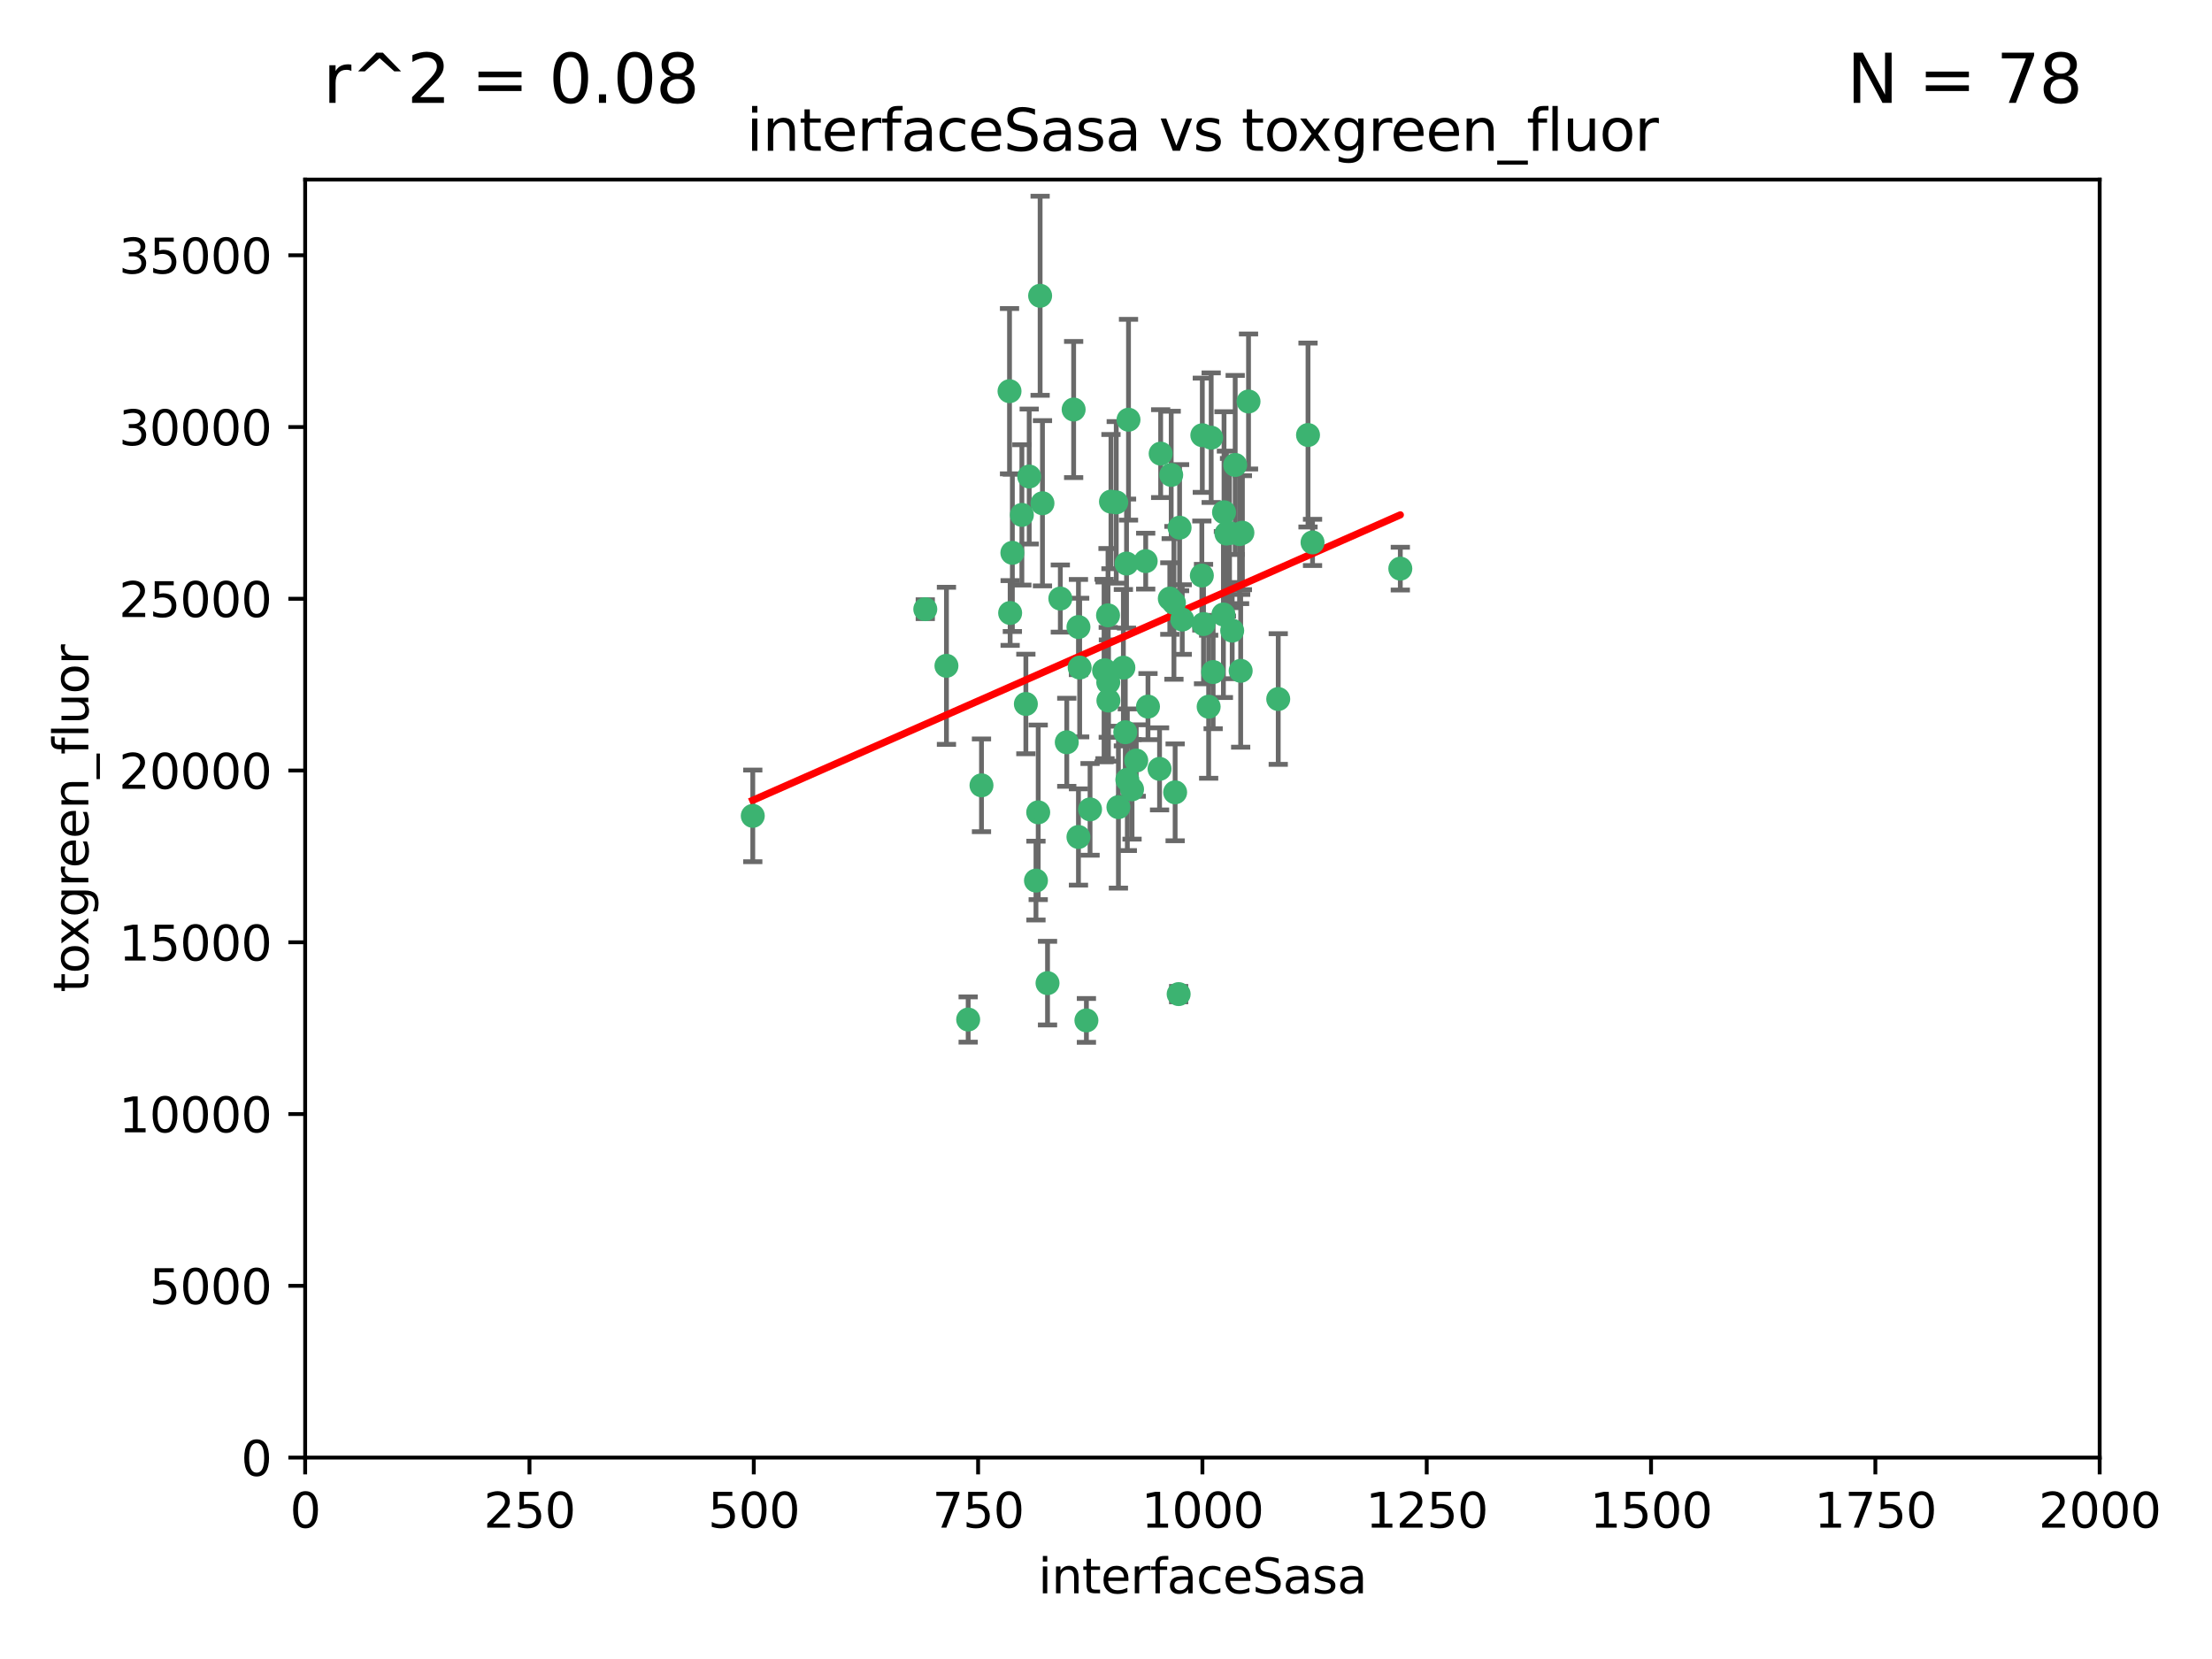 <?xml version="1.0" encoding="utf-8" standalone="no"?>
<!DOCTYPE svg PUBLIC "-//W3C//DTD SVG 1.1//EN"
  "http://www.w3.org/Graphics/SVG/1.1/DTD/svg11.dtd">
<svg xmlns:xlink="http://www.w3.org/1999/xlink" width="460.8pt" height="345.6pt" viewBox="0 0 460.8 345.6" xmlns="http://www.w3.org/2000/svg" version="1.1">
 <defs>
  <style type="text/css">*{stroke-linejoin: round; stroke-linecap: butt}</style>
 </defs>
 <g id="figure_1">
  <g id="patch_1">
   <path d="M 0 345.6 
L 460.8 345.6 
L 460.8 0 
L 0 0 
z
" style="fill: #ffffff"/>
  </g>
  <g id="axes_1">
   <g id="patch_2">
    <path d="M 63.571 303.64 
L 437.4 303.64 
L 437.4 37.411 
L 63.571 37.411 
z
" style="fill: #ffffff"/>
   </g>
   <g id="PathCollection_1">
    <defs>
     <path id="mea29f61d24" d="M 0 1.118 
C 0.297 1.118 0.581 1 0.791 0.791 
C 1 0.581 1.118 0.297 1.118 0 
C 1.118 -0.297 1 -0.581 0.791 -0.791 
C 0.581 -1 0.297 -1.118 0 -1.118 
C -0.297 -1.118 -0.581 -1 -0.791 -0.791 
C -1 -0.581 -1.118 -0.297 -1.118 0 
C -1.118 0.297 -1 0.581 -0.791 0.791 
C -0.581 1 -0.297 1.118 0 1.118 
z
" style="stroke: #3cb371"/>
    </defs>
    <g clip-path="url(#p6c2999e231)">
     <use xlink:href="#mea29f61d24" x="243.693" y="124.69" style="fill: #3cb371; stroke: #3cb371"/>
     <use xlink:href="#mea29f61d24" x="272.484" y="90.623" style="fill: #3cb371; stroke: #3cb371"/>
     <use xlink:href="#mea29f61d24" x="231.435" y="104.496" style="fill: #3cb371; stroke: #3cb371"/>
     <use xlink:href="#mea29f61d24" x="234.418" y="152.536" style="fill: #3cb371; stroke: #3cb371"/>
     <use xlink:href="#mea29f61d24" x="266.28" y="145.62" style="fill: #3cb371; stroke: #3cb371"/>
     <use xlink:href="#mea29f61d24" x="257.315" y="96.857" style="fill: #3cb371; stroke: #3cb371"/>
     <use xlink:href="#mea29f61d24" x="250.716" y="130.005" style="fill: #3cb371; stroke: #3cb371"/>
     <use xlink:href="#mea29f61d24" x="254.987" y="106.718" style="fill: #3cb371; stroke: #3cb371"/>
     <use xlink:href="#mea29f61d24" x="273.426" y="112.994" style="fill: #3cb371; stroke: #3cb371"/>
     <use xlink:href="#mea29f61d24" x="220.886" y="124.689" style="fill: #3cb371; stroke: #3cb371"/>
     <use xlink:href="#mea29f61d24" x="214.404" y="99.267" style="fill: #3cb371; stroke: #3cb371"/>
     <use xlink:href="#mea29f61d24" x="212.875" y="107.264" style="fill: #3cb371; stroke: #3cb371"/>
     <use xlink:href="#mea29f61d24" x="241.787" y="94.5" style="fill: #3cb371; stroke: #3cb371"/>
     <use xlink:href="#mea29f61d24" x="252.721" y="139.999" style="fill: #3cb371; stroke: #3cb371"/>
     <use xlink:href="#mea29f61d24" x="252.312" y="91.178" style="fill: #3cb371; stroke: #3cb371"/>
     <use xlink:href="#mea29f61d24" x="258.229" y="111.261" style="fill: #3cb371; stroke: #3cb371"/>
     <use xlink:href="#mea29f61d24" x="223.66" y="85.309" style="fill: #3cb371; stroke: #3cb371"/>
     <use xlink:href="#mea29f61d24" x="232.987" y="168.143" style="fill: #3cb371; stroke: #3cb371"/>
     <use xlink:href="#mea29f61d24" x="241.557" y="160.173" style="fill: #3cb371; stroke: #3cb371"/>
     <use xlink:href="#mea29f61d24" x="230.869" y="142.145" style="fill: #3cb371; stroke: #3cb371"/>
     <use xlink:href="#mea29f61d24" x="230.194" y="139.64" style="fill: #3cb371; stroke: #3cb371"/>
     <use xlink:href="#mea29f61d24" x="251.785" y="147.225" style="fill: #3cb371; stroke: #3cb371"/>
     <use xlink:href="#mea29f61d24" x="234.68" y="117.402" style="fill: #3cb371; stroke: #3cb371"/>
     <use xlink:href="#mea29f61d24" x="246.284" y="129.063" style="fill: #3cb371; stroke: #3cb371"/>
     <use xlink:href="#mea29f61d24" x="255.489" y="111.157" style="fill: #3cb371; stroke: #3cb371"/>
     <use xlink:href="#mea29f61d24" x="256.689" y="131.368" style="fill: #3cb371; stroke: #3cb371"/>
     <use xlink:href="#mea29f61d24" x="254.858" y="128.013" style="fill: #3cb371; stroke: #3cb371"/>
     <use xlink:href="#mea29f61d24" x="244.553" y="125.579" style="fill: #3cb371; stroke: #3cb371"/>
     <use xlink:href="#mea29f61d24" x="250.368" y="119.895" style="fill: #3cb371; stroke: #3cb371"/>
     <use xlink:href="#mea29f61d24" x="243.983" y="98.934" style="fill: #3cb371; stroke: #3cb371"/>
     <use xlink:href="#mea29f61d24" x="235.088" y="87.434" style="fill: #3cb371; stroke: #3cb371"/>
     <use xlink:href="#mea29f61d24" x="258.816" y="110.968" style="fill: #3cb371; stroke: #3cb371"/>
     <use xlink:href="#mea29f61d24" x="256.134" y="111.045" style="fill: #3cb371; stroke: #3cb371"/>
     <use xlink:href="#mea29f61d24" x="232.534" y="104.651" style="fill: #3cb371; stroke: #3cb371"/>
     <use xlink:href="#mea29f61d24" x="234.02" y="139.091" style="fill: #3cb371; stroke: #3cb371"/>
     <use xlink:href="#mea29f61d24" x="238.669" y="116.895" style="fill: #3cb371; stroke: #3cb371"/>
     <use xlink:href="#mea29f61d24" x="210.43" y="127.696" style="fill: #3cb371; stroke: #3cb371"/>
     <use xlink:href="#mea29f61d24" x="226.319" y="212.57" style="fill: #3cb371; stroke: #3cb371"/>
     <use xlink:href="#mea29f61d24" x="217.166" y="104.837" style="fill: #3cb371; stroke: #3cb371"/>
     <use xlink:href="#mea29f61d24" x="245.731" y="109.922" style="fill: #3cb371; stroke: #3cb371"/>
     <use xlink:href="#mea29f61d24" x="216.677" y="61.614" style="fill: #3cb371; stroke: #3cb371"/>
     <use xlink:href="#mea29f61d24" x="258.456" y="139.744" style="fill: #3cb371; stroke: #3cb371"/>
     <use xlink:href="#mea29f61d24" x="291.711" y="118.457" style="fill: #3cb371; stroke: #3cb371"/>
     <use xlink:href="#mea29f61d24" x="224.916" y="139.063" style="fill: #3cb371; stroke: #3cb371"/>
     <use xlink:href="#mea29f61d24" x="260.091" y="83.639" style="fill: #3cb371; stroke: #3cb371"/>
     <use xlink:href="#mea29f61d24" x="250.465" y="90.667" style="fill: #3cb371; stroke: #3cb371"/>
     <use xlink:href="#mea29f61d24" x="204.462" y="163.599" style="fill: #3cb371; stroke: #3cb371"/>
     <use xlink:href="#mea29f61d24" x="201.688" y="212.385" style="fill: #3cb371; stroke: #3cb371"/>
     <use xlink:href="#mea29f61d24" x="192.753" y="126.902" style="fill: #3cb371; stroke: #3cb371"/>
     <use xlink:href="#mea29f61d24" x="222.228" y="154.63" style="fill: #3cb371; stroke: #3cb371"/>
     <use xlink:href="#mea29f61d24" x="230.822" y="128.187" style="fill: #3cb371; stroke: #3cb371"/>
     <use xlink:href="#mea29f61d24" x="210.301" y="81.492" style="fill: #3cb371; stroke: #3cb371"/>
     <use xlink:href="#mea29f61d24" x="224.662" y="174.36" style="fill: #3cb371; stroke: #3cb371"/>
     <use xlink:href="#mea29f61d24" x="236.699" y="158.432" style="fill: #3cb371; stroke: #3cb371"/>
     <use xlink:href="#mea29f61d24" x="230.901" y="145.94" style="fill: #3cb371; stroke: #3cb371"/>
     <use xlink:href="#mea29f61d24" x="213.706" y="146.651" style="fill: #3cb371; stroke: #3cb371"/>
     <use xlink:href="#mea29f61d24" x="218.219" y="204.805" style="fill: #3cb371; stroke: #3cb371"/>
     <use xlink:href="#mea29f61d24" x="215.811" y="183.443" style="fill: #3cb371; stroke: #3cb371"/>
     <use xlink:href="#mea29f61d24" x="224.662" y="130.623" style="fill: #3cb371; stroke: #3cb371"/>
     <use xlink:href="#mea29f61d24" x="239.146" y="147.201" style="fill: #3cb371; stroke: #3cb371"/>
     <use xlink:href="#mea29f61d24" x="244.803" y="165.057" style="fill: #3cb371; stroke: #3cb371"/>
     <use xlink:href="#mea29f61d24" x="216.278" y="169.223" style="fill: #3cb371; stroke: #3cb371"/>
     <use xlink:href="#mea29f61d24" x="245.536" y="207.089" style="fill: #3cb371; stroke: #3cb371"/>
     <use xlink:href="#mea29f61d24" x="235.826" y="164.427" style="fill: #3cb371; stroke: #3cb371"/>
     <use xlink:href="#mea29f61d24" x="229.998" y="139.694" style="fill: #3cb371; stroke: #3cb371"/>
     <use xlink:href="#mea29f61d24" x="227.078" y="168.609" style="fill: #3cb371; stroke: #3cb371"/>
     <use xlink:href="#mea29f61d24" x="234.846" y="162.431" style="fill: #3cb371; stroke: #3cb371"/>
     <use xlink:href="#mea29f61d24" x="210.895" y="115.163" style="fill: #3cb371; stroke: #3cb371"/>
     <use xlink:href="#mea29f61d24" x="197.163" y="138.702" style="fill: #3cb371; stroke: #3cb371"/>
     <use xlink:href="#mea29f61d24" x="156.817" y="169.96" style="fill: #3cb371; stroke: #3cb371"/>
    </g>
   </g>
   <g id="matplotlib.axis_1">
    <g id="xtick_1">
     <g id="line2d_1">
      <defs>
       <path id="m911116979b" d="M 0 0 
L 0 3.5 
" style="stroke: #000000; stroke-width: 0.8"/>
      </defs>
      <g>
       <use xlink:href="#m911116979b" x="63.571" y="303.64" style="stroke: #000000; stroke-width: 0.8"/>
      </g>
     </g>
     <g id="text_1">
      <!-- 0 -->
      <g transform="translate(60.39 318.238)scale(0.1 -0.1)">
       <defs>
        <path id="DejaVuSans-30" d="M 2034 4250 
Q 1547 4250 1301 3770 
Q 1056 3291 1056 2328 
Q 1056 1369 1301 889 
Q 1547 409 2034 409 
Q 2525 409 2770 889 
Q 3016 1369 3016 2328 
Q 3016 3291 2770 3770 
Q 2525 4250 2034 4250 
z
M 2034 4750 
Q 2819 4750 3233 4129 
Q 3647 3509 3647 2328 
Q 3647 1150 3233 529 
Q 2819 -91 2034 -91 
Q 1250 -91 836 529 
Q 422 1150 422 2328 
Q 422 3509 836 4129 
Q 1250 4750 2034 4750 
z
" transform="scale(0.016)"/>
       </defs>
       <use xlink:href="#DejaVuSans-30"/>
      </g>
     </g>
    </g>
    <g id="xtick_2">
     <g id="line2d_2">
      <g>
       <use xlink:href="#m911116979b" x="110.3" y="303.64" style="stroke: #000000; stroke-width: 0.8"/>
      </g>
     </g>
     <g id="text_2">
      <!-- 250 -->
      <g transform="translate(100.756 318.238)scale(0.1 -0.1)">
       <defs>
        <path id="DejaVuSans-32" d="M 1228 531 
L 3431 531 
L 3431 0 
L 469 0 
L 469 531 
Q 828 903 1448 1529 
Q 2069 2156 2228 2338 
Q 2531 2678 2651 2914 
Q 2772 3150 2772 3378 
Q 2772 3750 2511 3984 
Q 2250 4219 1831 4219 
Q 1534 4219 1204 4116 
Q 875 4013 500 3803 
L 500 4441 
Q 881 4594 1212 4672 
Q 1544 4750 1819 4750 
Q 2544 4750 2975 4387 
Q 3406 4025 3406 3419 
Q 3406 3131 3298 2873 
Q 3191 2616 2906 2266 
Q 2828 2175 2409 1742 
Q 1991 1309 1228 531 
z
" transform="scale(0.016)"/>
        <path id="DejaVuSans-35" d="M 691 4666 
L 3169 4666 
L 3169 4134 
L 1269 4134 
L 1269 2991 
Q 1406 3038 1543 3061 
Q 1681 3084 1819 3084 
Q 2600 3084 3056 2656 
Q 3513 2228 3513 1497 
Q 3513 744 3044 326 
Q 2575 -91 1722 -91 
Q 1428 -91 1123 -41 
Q 819 9 494 109 
L 494 744 
Q 775 591 1075 516 
Q 1375 441 1709 441 
Q 2250 441 2565 725 
Q 2881 1009 2881 1497 
Q 2881 1984 2565 2268 
Q 2250 2553 1709 2553 
Q 1456 2553 1204 2497 
Q 953 2441 691 2322 
L 691 4666 
z
" transform="scale(0.016)"/>
       </defs>
       <use xlink:href="#DejaVuSans-32"/>
       <use xlink:href="#DejaVuSans-35" x="63.623"/>
       <use xlink:href="#DejaVuSans-30" x="127.246"/>
      </g>
     </g>
    </g>
    <g id="xtick_3">
     <g id="line2d_3">
      <g>
       <use xlink:href="#m911116979b" x="157.028" y="303.64" style="stroke: #000000; stroke-width: 0.8"/>
      </g>
     </g>
     <g id="text_3">
      <!-- 500 -->
      <g transform="translate(147.485 318.238)scale(0.1 -0.1)">
       <use xlink:href="#DejaVuSans-35"/>
       <use xlink:href="#DejaVuSans-30" x="63.623"/>
       <use xlink:href="#DejaVuSans-30" x="127.246"/>
      </g>
     </g>
    </g>
    <g id="xtick_4">
     <g id="line2d_4">
      <g>
       <use xlink:href="#m911116979b" x="203.757" y="303.64" style="stroke: #000000; stroke-width: 0.8"/>
      </g>
     </g>
     <g id="text_4">
      <!-- 750 -->
      <g transform="translate(194.213 318.238)scale(0.1 -0.1)">
       <defs>
        <path id="DejaVuSans-37" d="M 525 4666 
L 3525 4666 
L 3525 4397 
L 1831 0 
L 1172 0 
L 2766 4134 
L 525 4134 
L 525 4666 
z
" transform="scale(0.016)"/>
       </defs>
       <use xlink:href="#DejaVuSans-37"/>
       <use xlink:href="#DejaVuSans-35" x="63.623"/>
       <use xlink:href="#DejaVuSans-30" x="127.246"/>
      </g>
     </g>
    </g>
    <g id="xtick_5">
     <g id="line2d_5">
      <g>
       <use xlink:href="#m911116979b" x="250.486" y="303.64" style="stroke: #000000; stroke-width: 0.8"/>
      </g>
     </g>
     <g id="text_5">
      <!-- 1000 -->
      <g transform="translate(237.761 318.238)scale(0.1 -0.1)">
       <defs>
        <path id="DejaVuSans-31" d="M 794 531 
L 1825 531 
L 1825 4091 
L 703 3866 
L 703 4441 
L 1819 4666 
L 2450 4666 
L 2450 531 
L 3481 531 
L 3481 0 
L 794 0 
L 794 531 
z
" transform="scale(0.016)"/>
       </defs>
       <use xlink:href="#DejaVuSans-31"/>
       <use xlink:href="#DejaVuSans-30" x="63.623"/>
       <use xlink:href="#DejaVuSans-30" x="127.246"/>
       <use xlink:href="#DejaVuSans-30" x="190.869"/>
      </g>
     </g>
    </g>
    <g id="xtick_6">
     <g id="line2d_6">
      <g>
       <use xlink:href="#m911116979b" x="297.214" y="303.64" style="stroke: #000000; stroke-width: 0.8"/>
      </g>
     </g>
     <g id="text_6">
      <!-- 1250 -->
      <g transform="translate(284.489 318.238)scale(0.1 -0.1)">
       <use xlink:href="#DejaVuSans-31"/>
       <use xlink:href="#DejaVuSans-32" x="63.623"/>
       <use xlink:href="#DejaVuSans-35" x="127.246"/>
       <use xlink:href="#DejaVuSans-30" x="190.869"/>
      </g>
     </g>
    </g>
    <g id="xtick_7">
     <g id="line2d_7">
      <g>
       <use xlink:href="#m911116979b" x="343.943" y="303.64" style="stroke: #000000; stroke-width: 0.8"/>
      </g>
     </g>
     <g id="text_7">
      <!-- 1500 -->
      <g transform="translate(331.218 318.238)scale(0.1 -0.1)">
       <use xlink:href="#DejaVuSans-31"/>
       <use xlink:href="#DejaVuSans-35" x="63.623"/>
       <use xlink:href="#DejaVuSans-30" x="127.246"/>
       <use xlink:href="#DejaVuSans-30" x="190.869"/>
      </g>
     </g>
    </g>
    <g id="xtick_8">
     <g id="line2d_8">
      <g>
       <use xlink:href="#m911116979b" x="390.671" y="303.64" style="stroke: #000000; stroke-width: 0.8"/>
      </g>
     </g>
     <g id="text_8">
      <!-- 1750 -->
      <g transform="translate(377.946 318.238)scale(0.1 -0.1)">
       <use xlink:href="#DejaVuSans-31"/>
       <use xlink:href="#DejaVuSans-37" x="63.623"/>
       <use xlink:href="#DejaVuSans-35" x="127.246"/>
       <use xlink:href="#DejaVuSans-30" x="190.869"/>
      </g>
     </g>
    </g>
    <g id="xtick_9">
     <g id="line2d_9">
      <g>
       <use xlink:href="#m911116979b" x="437.4" y="303.64" style="stroke: #000000; stroke-width: 0.8"/>
      </g>
     </g>
     <g id="text_9">
      <!-- 2000 -->
      <g transform="translate(424.675 318.238)scale(0.1 -0.1)">
       <use xlink:href="#DejaVuSans-32"/>
       <use xlink:href="#DejaVuSans-30" x="63.623"/>
       <use xlink:href="#DejaVuSans-30" x="127.246"/>
       <use xlink:href="#DejaVuSans-30" x="190.869"/>
      </g>
     </g>
    </g>
    <g id="text_10">
     <!-- interfaceSasa -->
     <g transform="translate(216.279 331.917)scale(0.1 -0.1)">
      <defs>
       <path id="DejaVuSans-69" d="M 603 3500 
L 1178 3500 
L 1178 0 
L 603 0 
L 603 3500 
z
M 603 4863 
L 1178 4863 
L 1178 4134 
L 603 4134 
L 603 4863 
z
" transform="scale(0.016)"/>
       <path id="DejaVuSans-6e" d="M 3513 2113 
L 3513 0 
L 2938 0 
L 2938 2094 
Q 2938 2591 2744 2837 
Q 2550 3084 2163 3084 
Q 1697 3084 1428 2787 
Q 1159 2491 1159 1978 
L 1159 0 
L 581 0 
L 581 3500 
L 1159 3500 
L 1159 2956 
Q 1366 3272 1645 3428 
Q 1925 3584 2291 3584 
Q 2894 3584 3203 3211 
Q 3513 2838 3513 2113 
z
" transform="scale(0.016)"/>
       <path id="DejaVuSans-74" d="M 1172 4494 
L 1172 3500 
L 2356 3500 
L 2356 3053 
L 1172 3053 
L 1172 1153 
Q 1172 725 1289 603 
Q 1406 481 1766 481 
L 2356 481 
L 2356 0 
L 1766 0 
Q 1100 0 847 248 
Q 594 497 594 1153 
L 594 3053 
L 172 3053 
L 172 3500 
L 594 3500 
L 594 4494 
L 1172 4494 
z
" transform="scale(0.016)"/>
       <path id="DejaVuSans-65" d="M 3597 1894 
L 3597 1613 
L 953 1613 
Q 991 1019 1311 708 
Q 1631 397 2203 397 
Q 2534 397 2845 478 
Q 3156 559 3463 722 
L 3463 178 
Q 3153 47 2828 -22 
Q 2503 -91 2169 -91 
Q 1331 -91 842 396 
Q 353 884 353 1716 
Q 353 2575 817 3079 
Q 1281 3584 2069 3584 
Q 2775 3584 3186 3129 
Q 3597 2675 3597 1894 
z
M 3022 2063 
Q 3016 2534 2758 2815 
Q 2500 3097 2075 3097 
Q 1594 3097 1305 2825 
Q 1016 2553 972 2059 
L 3022 2063 
z
" transform="scale(0.016)"/>
       <path id="DejaVuSans-72" d="M 2631 2963 
Q 2534 3019 2420 3045 
Q 2306 3072 2169 3072 
Q 1681 3072 1420 2755 
Q 1159 2438 1159 1844 
L 1159 0 
L 581 0 
L 581 3500 
L 1159 3500 
L 1159 2956 
Q 1341 3275 1631 3429 
Q 1922 3584 2338 3584 
Q 2397 3584 2469 3576 
Q 2541 3569 2628 3553 
L 2631 2963 
z
" transform="scale(0.016)"/>
       <path id="DejaVuSans-66" d="M 2375 4863 
L 2375 4384 
L 1825 4384 
Q 1516 4384 1395 4259 
Q 1275 4134 1275 3809 
L 1275 3500 
L 2222 3500 
L 2222 3053 
L 1275 3053 
L 1275 0 
L 697 0 
L 697 3053 
L 147 3053 
L 147 3500 
L 697 3500 
L 697 3744 
Q 697 4328 969 4595 
Q 1241 4863 1831 4863 
L 2375 4863 
z
" transform="scale(0.016)"/>
       <path id="DejaVuSans-61" d="M 2194 1759 
Q 1497 1759 1228 1600 
Q 959 1441 959 1056 
Q 959 750 1161 570 
Q 1363 391 1709 391 
Q 2188 391 2477 730 
Q 2766 1069 2766 1631 
L 2766 1759 
L 2194 1759 
z
M 3341 1997 
L 3341 0 
L 2766 0 
L 2766 531 
Q 2569 213 2275 61 
Q 1981 -91 1556 -91 
Q 1019 -91 701 211 
Q 384 513 384 1019 
Q 384 1609 779 1909 
Q 1175 2209 1959 2209 
L 2766 2209 
L 2766 2266 
Q 2766 2663 2505 2880 
Q 2244 3097 1772 3097 
Q 1472 3097 1187 3025 
Q 903 2953 641 2809 
L 641 3341 
Q 956 3463 1253 3523 
Q 1550 3584 1831 3584 
Q 2591 3584 2966 3190 
Q 3341 2797 3341 1997 
z
" transform="scale(0.016)"/>
       <path id="DejaVuSans-63" d="M 3122 3366 
L 3122 2828 
Q 2878 2963 2633 3030 
Q 2388 3097 2138 3097 
Q 1578 3097 1268 2742 
Q 959 2388 959 1747 
Q 959 1106 1268 751 
Q 1578 397 2138 397 
Q 2388 397 2633 464 
Q 2878 531 3122 666 
L 3122 134 
Q 2881 22 2623 -34 
Q 2366 -91 2075 -91 
Q 1284 -91 818 406 
Q 353 903 353 1747 
Q 353 2603 823 3093 
Q 1294 3584 2113 3584 
Q 2378 3584 2631 3529 
Q 2884 3475 3122 3366 
z
" transform="scale(0.016)"/>
       <path id="DejaVuSans-53" d="M 3425 4513 
L 3425 3897 
Q 3066 4069 2747 4153 
Q 2428 4238 2131 4238 
Q 1616 4238 1336 4038 
Q 1056 3838 1056 3469 
Q 1056 3159 1242 3001 
Q 1428 2844 1947 2747 
L 2328 2669 
Q 3034 2534 3370 2195 
Q 3706 1856 3706 1288 
Q 3706 609 3251 259 
Q 2797 -91 1919 -91 
Q 1588 -91 1214 -16 
Q 841 59 441 206 
L 441 856 
Q 825 641 1194 531 
Q 1563 422 1919 422 
Q 2459 422 2753 634 
Q 3047 847 3047 1241 
Q 3047 1584 2836 1778 
Q 2625 1972 2144 2069 
L 1759 2144 
Q 1053 2284 737 2584 
Q 422 2884 422 3419 
Q 422 4038 858 4394 
Q 1294 4750 2059 4750 
Q 2388 4750 2728 4690 
Q 3069 4631 3425 4513 
z
" transform="scale(0.016)"/>
       <path id="DejaVuSans-73" d="M 2834 3397 
L 2834 2853 
Q 2591 2978 2328 3040 
Q 2066 3103 1784 3103 
Q 1356 3103 1142 2972 
Q 928 2841 928 2578 
Q 928 2378 1081 2264 
Q 1234 2150 1697 2047 
L 1894 2003 
Q 2506 1872 2764 1633 
Q 3022 1394 3022 966 
Q 3022 478 2636 193 
Q 2250 -91 1575 -91 
Q 1294 -91 989 -36 
Q 684 19 347 128 
L 347 722 
Q 666 556 975 473 
Q 1284 391 1588 391 
Q 1994 391 2212 530 
Q 2431 669 2431 922 
Q 2431 1156 2273 1281 
Q 2116 1406 1581 1522 
L 1381 1569 
Q 847 1681 609 1914 
Q 372 2147 372 2553 
Q 372 3047 722 3315 
Q 1072 3584 1716 3584 
Q 2034 3584 2315 3537 
Q 2597 3491 2834 3397 
z
" transform="scale(0.016)"/>
      </defs>
      <use xlink:href="#DejaVuSans-69"/>
      <use xlink:href="#DejaVuSans-6e" x="27.783"/>
      <use xlink:href="#DejaVuSans-74" x="91.162"/>
      <use xlink:href="#DejaVuSans-65" x="130.371"/>
      <use xlink:href="#DejaVuSans-72" x="191.895"/>
      <use xlink:href="#DejaVuSans-66" x="233.008"/>
      <use xlink:href="#DejaVuSans-61" x="268.213"/>
      <use xlink:href="#DejaVuSans-63" x="329.492"/>
      <use xlink:href="#DejaVuSans-65" x="384.473"/>
      <use xlink:href="#DejaVuSans-53" x="445.996"/>
      <use xlink:href="#DejaVuSans-61" x="509.473"/>
      <use xlink:href="#DejaVuSans-73" x="570.752"/>
      <use xlink:href="#DejaVuSans-61" x="622.852"/>
     </g>
    </g>
   </g>
   <g id="matplotlib.axis_2">
    <g id="ytick_1">
     <g id="line2d_10">
      <defs>
       <path id="m2ed2ad4525" d="M 0 0 
L -3.5 0 
" style="stroke: #000000; stroke-width: 0.8"/>
      </defs>
      <g>
       <use xlink:href="#m2ed2ad4525" x="63.571" y="303.64" style="stroke: #000000; stroke-width: 0.8"/>
      </g>
     </g>
     <g id="text_11">
      <!-- 0 -->
      <g transform="translate(50.209 307.439)scale(0.1 -0.1)">
       <use xlink:href="#DejaVuSans-30"/>
      </g>
     </g>
    </g>
    <g id="ytick_2">
     <g id="line2d_11">
      <g>
       <use xlink:href="#m2ed2ad4525" x="63.571" y="267.859" style="stroke: #000000; stroke-width: 0.8"/>
      </g>
     </g>
     <g id="text_12">
      <!-- 5000 -->
      <g transform="translate(31.121 271.658)scale(0.1 -0.1)">
       <use xlink:href="#DejaVuSans-35"/>
       <use xlink:href="#DejaVuSans-30" x="63.623"/>
       <use xlink:href="#DejaVuSans-30" x="127.246"/>
       <use xlink:href="#DejaVuSans-30" x="190.869"/>
      </g>
     </g>
    </g>
    <g id="ytick_3">
     <g id="line2d_12">
      <g>
       <use xlink:href="#m2ed2ad4525" x="63.571" y="232.078" style="stroke: #000000; stroke-width: 0.8"/>
      </g>
     </g>
     <g id="text_13">
      <!-- 10000 -->
      <g transform="translate(24.759 235.878)scale(0.1 -0.1)">
       <use xlink:href="#DejaVuSans-31"/>
       <use xlink:href="#DejaVuSans-30" x="63.623"/>
       <use xlink:href="#DejaVuSans-30" x="127.246"/>
       <use xlink:href="#DejaVuSans-30" x="190.869"/>
       <use xlink:href="#DejaVuSans-30" x="254.492"/>
      </g>
     </g>
    </g>
    <g id="ytick_4">
     <g id="line2d_13">
      <g>
       <use xlink:href="#m2ed2ad4525" x="63.571" y="196.298" style="stroke: #000000; stroke-width: 0.8"/>
      </g>
     </g>
     <g id="text_14">
      <!-- 15000 -->
      <g transform="translate(24.759 200.097)scale(0.1 -0.1)">
       <use xlink:href="#DejaVuSans-31"/>
       <use xlink:href="#DejaVuSans-35" x="63.623"/>
       <use xlink:href="#DejaVuSans-30" x="127.246"/>
       <use xlink:href="#DejaVuSans-30" x="190.869"/>
       <use xlink:href="#DejaVuSans-30" x="254.492"/>
      </g>
     </g>
    </g>
    <g id="ytick_5">
     <g id="line2d_14">
      <g>
       <use xlink:href="#m2ed2ad4525" x="63.571" y="160.517" style="stroke: #000000; stroke-width: 0.8"/>
      </g>
     </g>
     <g id="text_15">
      <!-- 20000 -->
      <g transform="translate(24.759 164.316)scale(0.1 -0.1)">
       <use xlink:href="#DejaVuSans-32"/>
       <use xlink:href="#DejaVuSans-30" x="63.623"/>
       <use xlink:href="#DejaVuSans-30" x="127.246"/>
       <use xlink:href="#DejaVuSans-30" x="190.869"/>
       <use xlink:href="#DejaVuSans-30" x="254.492"/>
      </g>
     </g>
    </g>
    <g id="ytick_6">
     <g id="line2d_15">
      <g>
       <use xlink:href="#m2ed2ad4525" x="63.571" y="124.736" style="stroke: #000000; stroke-width: 0.8"/>
      </g>
     </g>
     <g id="text_16">
      <!-- 25000 -->
      <g transform="translate(24.759 128.535)scale(0.1 -0.1)">
       <use xlink:href="#DejaVuSans-32"/>
       <use xlink:href="#DejaVuSans-35" x="63.623"/>
       <use xlink:href="#DejaVuSans-30" x="127.246"/>
       <use xlink:href="#DejaVuSans-30" x="190.869"/>
       <use xlink:href="#DejaVuSans-30" x="254.492"/>
      </g>
     </g>
    </g>
    <g id="ytick_7">
     <g id="line2d_16">
      <g>
       <use xlink:href="#m2ed2ad4525" x="63.571" y="88.955" style="stroke: #000000; stroke-width: 0.8"/>
      </g>
     </g>
     <g id="text_17">
      <!-- 30000 -->
      <g transform="translate(24.759 92.754)scale(0.1 -0.1)">
       <defs>
        <path id="DejaVuSans-33" d="M 2597 2516 
Q 3050 2419 3304 2112 
Q 3559 1806 3559 1356 
Q 3559 666 3084 287 
Q 2609 -91 1734 -91 
Q 1441 -91 1130 -33 
Q 819 25 488 141 
L 488 750 
Q 750 597 1062 519 
Q 1375 441 1716 441 
Q 2309 441 2620 675 
Q 2931 909 2931 1356 
Q 2931 1769 2642 2001 
Q 2353 2234 1838 2234 
L 1294 2234 
L 1294 2753 
L 1863 2753 
Q 2328 2753 2575 2939 
Q 2822 3125 2822 3475 
Q 2822 3834 2567 4026 
Q 2313 4219 1838 4219 
Q 1578 4219 1281 4162 
Q 984 4106 628 3988 
L 628 4550 
Q 988 4650 1302 4700 
Q 1616 4750 1894 4750 
Q 2613 4750 3031 4423 
Q 3450 4097 3450 3541 
Q 3450 3153 3228 2886 
Q 3006 2619 2597 2516 
z
" transform="scale(0.016)"/>
       </defs>
       <use xlink:href="#DejaVuSans-33"/>
       <use xlink:href="#DejaVuSans-30" x="63.623"/>
       <use xlink:href="#DejaVuSans-30" x="127.246"/>
       <use xlink:href="#DejaVuSans-30" x="190.869"/>
       <use xlink:href="#DejaVuSans-30" x="254.492"/>
      </g>
     </g>
    </g>
    <g id="ytick_8">
     <g id="line2d_17">
      <g>
       <use xlink:href="#m2ed2ad4525" x="63.571" y="53.174" style="stroke: #000000; stroke-width: 0.8"/>
      </g>
     </g>
     <g id="text_18">
      <!-- 35000 -->
      <g transform="translate(24.759 56.974)scale(0.1 -0.1)">
       <use xlink:href="#DejaVuSans-33"/>
       <use xlink:href="#DejaVuSans-35" x="63.623"/>
       <use xlink:href="#DejaVuSans-30" x="127.246"/>
       <use xlink:href="#DejaVuSans-30" x="190.869"/>
       <use xlink:href="#DejaVuSans-30" x="254.492"/>
      </g>
     </g>
    </g>
    <g id="text_19">
     <!-- toxgreen_fluor -->
     <g transform="translate(18.401 206.72)rotate(-90)scale(0.1 -0.1)">
      <defs>
       <path id="DejaVuSans-6f" d="M 1959 3097 
Q 1497 3097 1228 2736 
Q 959 2375 959 1747 
Q 959 1119 1226 758 
Q 1494 397 1959 397 
Q 2419 397 2687 759 
Q 2956 1122 2956 1747 
Q 2956 2369 2687 2733 
Q 2419 3097 1959 3097 
z
M 1959 3584 
Q 2709 3584 3137 3096 
Q 3566 2609 3566 1747 
Q 3566 888 3137 398 
Q 2709 -91 1959 -91 
Q 1206 -91 779 398 
Q 353 888 353 1747 
Q 353 2609 779 3096 
Q 1206 3584 1959 3584 
z
" transform="scale(0.016)"/>
       <path id="DejaVuSans-78" d="M 3513 3500 
L 2247 1797 
L 3578 0 
L 2900 0 
L 1881 1375 
L 863 0 
L 184 0 
L 1544 1831 
L 300 3500 
L 978 3500 
L 1906 2253 
L 2834 3500 
L 3513 3500 
z
" transform="scale(0.016)"/>
       <path id="DejaVuSans-67" d="M 2906 1791 
Q 2906 2416 2648 2759 
Q 2391 3103 1925 3103 
Q 1463 3103 1205 2759 
Q 947 2416 947 1791 
Q 947 1169 1205 825 
Q 1463 481 1925 481 
Q 2391 481 2648 825 
Q 2906 1169 2906 1791 
z
M 3481 434 
Q 3481 -459 3084 -895 
Q 2688 -1331 1869 -1331 
Q 1566 -1331 1297 -1286 
Q 1028 -1241 775 -1147 
L 775 -588 
Q 1028 -725 1275 -790 
Q 1522 -856 1778 -856 
Q 2344 -856 2625 -561 
Q 2906 -266 2906 331 
L 2906 616 
Q 2728 306 2450 153 
Q 2172 0 1784 0 
Q 1141 0 747 490 
Q 353 981 353 1791 
Q 353 2603 747 3093 
Q 1141 3584 1784 3584 
Q 2172 3584 2450 3431 
Q 2728 3278 2906 2969 
L 2906 3500 
L 3481 3500 
L 3481 434 
z
" transform="scale(0.016)"/>
       <path id="DejaVuSans-5f" d="M 3263 -1063 
L 3263 -1509 
L -63 -1509 
L -63 -1063 
L 3263 -1063 
z
" transform="scale(0.016)"/>
       <path id="DejaVuSans-6c" d="M 603 4863 
L 1178 4863 
L 1178 0 
L 603 0 
L 603 4863 
z
" transform="scale(0.016)"/>
       <path id="DejaVuSans-75" d="M 544 1381 
L 544 3500 
L 1119 3500 
L 1119 1403 
Q 1119 906 1312 657 
Q 1506 409 1894 409 
Q 2359 409 2629 706 
Q 2900 1003 2900 1516 
L 2900 3500 
L 3475 3500 
L 3475 0 
L 2900 0 
L 2900 538 
Q 2691 219 2414 64 
Q 2138 -91 1772 -91 
Q 1169 -91 856 284 
Q 544 659 544 1381 
z
M 1991 3584 
L 1991 3584 
z
" transform="scale(0.016)"/>
      </defs>
      <use xlink:href="#DejaVuSans-74"/>
      <use xlink:href="#DejaVuSans-6f" x="39.209"/>
      <use xlink:href="#DejaVuSans-78" x="97.266"/>
      <use xlink:href="#DejaVuSans-67" x="156.445"/>
      <use xlink:href="#DejaVuSans-72" x="219.922"/>
      <use xlink:href="#DejaVuSans-65" x="258.785"/>
      <use xlink:href="#DejaVuSans-65" x="320.309"/>
      <use xlink:href="#DejaVuSans-6e" x="381.832"/>
      <use xlink:href="#DejaVuSans-5f" x="445.211"/>
      <use xlink:href="#DejaVuSans-66" x="495.211"/>
      <use xlink:href="#DejaVuSans-6c" x="530.416"/>
      <use xlink:href="#DejaVuSans-75" x="558.199"/>
      <use xlink:href="#DejaVuSans-6f" x="621.578"/>
      <use xlink:href="#DejaVuSans-72" x="682.76"/>
     </g>
    </g>
   </g>
   <g id="LineCollection_1">
    <path d="M 243.693 132.143 
L 243.693 117.237 
" clip-path="url(#p6c2999e231)" style="fill: none; stroke: #696969"/>
    <path d="M 272.484 109.781 
L 272.484 71.466 
" clip-path="url(#p6c2999e231)" style="fill: none; stroke: #696969"/>
    <path d="M 231.435 118.477 
L 231.435 90.515 
" clip-path="url(#p6c2999e231)" style="fill: none; stroke: #696969"/>
    <path d="M 234.418 166.039 
L 234.418 139.033 
" clip-path="url(#p6c2999e231)" style="fill: none; stroke: #696969"/>
    <path d="M 266.28 159.229 
L 266.28 132.011 
" clip-path="url(#p6c2999e231)" style="fill: none; stroke: #696969"/>
    <path d="M 257.315 115.505 
L 257.315 78.209 
" clip-path="url(#p6c2999e231)" style="fill: none; stroke: #696969"/>
    <path d="M 250.716 142.442 
L 250.716 117.567 
" clip-path="url(#p6c2999e231)" style="fill: none; stroke: #696969"/>
    <path d="M 254.987 127.664 
L 254.987 85.772 
" clip-path="url(#p6c2999e231)" style="fill: none; stroke: #696969"/>
    <path d="M 273.426 117.812 
L 273.426 108.176 
" clip-path="url(#p6c2999e231)" style="fill: none; stroke: #696969"/>
    <path d="M 220.886 131.683 
L 220.886 117.696 
" clip-path="url(#p6c2999e231)" style="fill: none; stroke: #696969"/>
    <path d="M 214.404 113.322 
L 214.404 85.213 
" clip-path="url(#p6c2999e231)" style="fill: none; stroke: #696969"/>
    <path d="M 212.875 121.88 
L 212.875 92.647 
" clip-path="url(#p6c2999e231)" style="fill: none; stroke: #696969"/>
    <path d="M 241.787 103.651 
L 241.787 85.348 
" clip-path="url(#p6c2999e231)" style="fill: none; stroke: #696969"/>
    <path d="M 252.721 151.798 
L 252.721 128.2 
" clip-path="url(#p6c2999e231)" style="fill: none; stroke: #696969"/>
    <path d="M 252.312 104.675 
L 252.312 77.682 
" clip-path="url(#p6c2999e231)" style="fill: none; stroke: #696969"/>
    <path d="M 258.229 125.753 
L 258.229 96.768 
" clip-path="url(#p6c2999e231)" style="fill: none; stroke: #696969"/>
    <path d="M 223.66 99.491 
L 223.66 71.128 
" clip-path="url(#p6c2999e231)" style="fill: none; stroke: #696969"/>
    <path d="M 232.987 185.006 
L 232.987 151.281 
" clip-path="url(#p6c2999e231)" style="fill: none; stroke: #696969"/>
    <path d="M 241.557 168.723 
L 241.557 151.623 
" clip-path="url(#p6c2999e231)" style="fill: none; stroke: #696969"/>
    <path d="M 230.869 153.587 
L 230.869 130.704 
" clip-path="url(#p6c2999e231)" style="fill: none; stroke: #696969"/>
    <path d="M 230.194 158.046 
L 230.194 121.234 
" clip-path="url(#p6c2999e231)" style="fill: none; stroke: #696969"/>
    <path d="M 251.785 162.121 
L 251.785 132.33 
" clip-path="url(#p6c2999e231)" style="fill: none; stroke: #696969"/>
    <path d="M 234.68 130.841 
L 234.68 103.963 
" clip-path="url(#p6c2999e231)" style="fill: none; stroke: #696969"/>
    <path d="M 246.284 136.31 
L 246.284 121.816 
" clip-path="url(#p6c2999e231)" style="fill: none; stroke: #696969"/>
    <path d="M 255.489 128.336 
L 255.489 93.979 
" clip-path="url(#p6c2999e231)" style="fill: none; stroke: #696969"/>
    <path d="M 256.689 141.39 
L 256.689 121.347 
" clip-path="url(#p6c2999e231)" style="fill: none; stroke: #696969"/>
    <path d="M 254.858 145.305 
L 254.858 110.721 
" clip-path="url(#p6c2999e231)" style="fill: none; stroke: #696969"/>
    <path d="M 244.553 141.497 
L 244.553 109.662 
" clip-path="url(#p6c2999e231)" style="fill: none; stroke: #696969"/>
    <path d="M 250.368 131.252 
L 250.368 108.538 
" clip-path="url(#p6c2999e231)" style="fill: none; stroke: #696969"/>
    <path d="M 243.983 112.206 
L 243.983 85.663 
" clip-path="url(#p6c2999e231)" style="fill: none; stroke: #696969"/>
    <path d="M 235.088 108.351 
L 235.088 66.517 
" clip-path="url(#p6c2999e231)" style="fill: none; stroke: #696969"/>
    <path d="M 258.816 122.844 
L 258.816 99.093 
" clip-path="url(#p6c2999e231)" style="fill: none; stroke: #696969"/>
    <path d="M 256.134 126.588 
L 256.134 95.502 
" clip-path="url(#p6c2999e231)" style="fill: none; stroke: #696969"/>
    <path d="M 232.534 121.481 
L 232.534 87.821 
" clip-path="url(#p6c2999e231)" style="fill: none; stroke: #696969"/>
    <path d="M 234.02 155.38 
L 234.02 122.802 
" clip-path="url(#p6c2999e231)" style="fill: none; stroke: #696969"/>
    <path d="M 238.669 122.714 
L 238.669 111.075 
" clip-path="url(#p6c2999e231)" style="fill: none; stroke: #696969"/>
    <path d="M 210.43 134.441 
L 210.43 120.951 
" clip-path="url(#p6c2999e231)" style="fill: none; stroke: #696969"/>
    <path d="M 226.319 217.139 
L 226.319 208.002 
" clip-path="url(#p6c2999e231)" style="fill: none; stroke: #696969"/>
    <path d="M 217.166 122.048 
L 217.166 87.626 
" clip-path="url(#p6c2999e231)" style="fill: none; stroke: #696969"/>
    <path d="M 245.731 123.06 
L 245.731 96.783 
" clip-path="url(#p6c2999e231)" style="fill: none; stroke: #696969"/>
    <path d="M 216.677 82.348 
L 216.677 40.879 
" clip-path="url(#p6c2999e231)" style="fill: none; stroke: #696969"/>
    <path d="M 258.456 155.653 
L 258.456 123.835 
" clip-path="url(#p6c2999e231)" style="fill: none; stroke: #696969"/>
    <path d="M 291.711 122.912 
L 291.711 114.001 
" clip-path="url(#p6c2999e231)" style="fill: none; stroke: #696969"/>
    <path d="M 224.916 153.504 
L 224.916 124.622 
" clip-path="url(#p6c2999e231)" style="fill: none; stroke: #696969"/>
    <path d="M 260.091 97.702 
L 260.091 69.575 
" clip-path="url(#p6c2999e231)" style="fill: none; stroke: #696969"/>
    <path d="M 250.465 102.568 
L 250.465 78.767 
" clip-path="url(#p6c2999e231)" style="fill: none; stroke: #696969"/>
    <path d="M 204.462 173.255 
L 204.462 153.942 
" clip-path="url(#p6c2999e231)" style="fill: none; stroke: #696969"/>
    <path d="M 201.688 217.096 
L 201.688 207.674 
" clip-path="url(#p6c2999e231)" style="fill: none; stroke: #696969"/>
    <path d="M 192.753 128.865 
L 192.753 124.939 
" clip-path="url(#p6c2999e231)" style="fill: none; stroke: #696969"/>
    <path d="M 222.228 163.803 
L 222.228 145.457 
" clip-path="url(#p6c2999e231)" style="fill: none; stroke: #696969"/>
    <path d="M 230.822 142.109 
L 230.822 114.265 
" clip-path="url(#p6c2999e231)" style="fill: none; stroke: #696969"/>
    <path d="M 210.301 98.71 
L 210.301 64.274 
" clip-path="url(#p6c2999e231)" style="fill: none; stroke: #696969"/>
    <path d="M 224.662 184.389 
L 224.662 164.331 
" clip-path="url(#p6c2999e231)" style="fill: none; stroke: #696969"/>
    <path d="M 236.699 165.874 
L 236.699 150.99 
" clip-path="url(#p6c2999e231)" style="fill: none; stroke: #696969"/>
    <path d="M 230.901 158.572 
L 230.901 133.308 
" clip-path="url(#p6c2999e231)" style="fill: none; stroke: #696969"/>
    <path d="M 213.706 157.023 
L 213.706 136.279 
" clip-path="url(#p6c2999e231)" style="fill: none; stroke: #696969"/>
    <path d="M 218.219 213.517 
L 218.219 196.093 
" clip-path="url(#p6c2999e231)" style="fill: none; stroke: #696969"/>
    <path d="M 215.811 191.653 
L 215.811 175.233 
" clip-path="url(#p6c2999e231)" style="fill: none; stroke: #696969"/>
    <path d="M 224.662 140.536 
L 224.662 120.711 
" clip-path="url(#p6c2999e231)" style="fill: none; stroke: #696969"/>
    <path d="M 239.146 154.089 
L 239.146 140.313 
" clip-path="url(#p6c2999e231)" style="fill: none; stroke: #696969"/>
    <path d="M 244.803 175.144 
L 244.803 154.97 
" clip-path="url(#p6c2999e231)" style="fill: none; stroke: #696969"/>
    <path d="M 216.278 187.407 
L 216.278 151.039 
" clip-path="url(#p6c2999e231)" style="fill: none; stroke: #696969"/>
    <path d="M 245.536 208.689 
L 245.536 205.489 
" clip-path="url(#p6c2999e231)" style="fill: none; stroke: #696969"/>
    <path d="M 235.826 174.8 
L 235.826 154.054 
" clip-path="url(#p6c2999e231)" style="fill: none; stroke: #696969"/>
    <path d="M 229.998 158.704 
L 229.998 120.683 
" clip-path="url(#p6c2999e231)" style="fill: none; stroke: #696969"/>
    <path d="M 227.078 178.161 
L 227.078 159.056 
" clip-path="url(#p6c2999e231)" style="fill: none; stroke: #696969"/>
    <path d="M 234.846 177.183 
L 234.846 147.679 
" clip-path="url(#p6c2999e231)" style="fill: none; stroke: #696969"/>
    <path d="M 210.895 131.554 
L 210.895 98.772 
" clip-path="url(#p6c2999e231)" style="fill: none; stroke: #696969"/>
    <path d="M 197.163 155.064 
L 197.163 122.34 
" clip-path="url(#p6c2999e231)" style="fill: none; stroke: #696969"/>
    <path d="M 156.817 179.51 
L 156.817 160.41 
" clip-path="url(#p6c2999e231)" style="fill: none; stroke: #696969"/>
   </g>
   <g id="line2d_18">
    <defs>
     <path id="mb592481c8a" d="M 2 0 
L -2 -0 
" style="stroke: #696969"/>
    </defs>
    <g clip-path="url(#p6c2999e231)">
     <use xlink:href="#mb592481c8a" x="243.693" y="132.143" style="fill: #696969; stroke: #696969"/>
     <use xlink:href="#mb592481c8a" x="272.484" y="109.781" style="fill: #696969; stroke: #696969"/>
     <use xlink:href="#mb592481c8a" x="231.435" y="118.477" style="fill: #696969; stroke: #696969"/>
     <use xlink:href="#mb592481c8a" x="234.418" y="166.039" style="fill: #696969; stroke: #696969"/>
     <use xlink:href="#mb592481c8a" x="266.28" y="159.229" style="fill: #696969; stroke: #696969"/>
     <use xlink:href="#mb592481c8a" x="257.315" y="115.505" style="fill: #696969; stroke: #696969"/>
     <use xlink:href="#mb592481c8a" x="250.716" y="142.442" style="fill: #696969; stroke: #696969"/>
     <use xlink:href="#mb592481c8a" x="254.987" y="127.664" style="fill: #696969; stroke: #696969"/>
     <use xlink:href="#mb592481c8a" x="273.426" y="117.812" style="fill: #696969; stroke: #696969"/>
     <use xlink:href="#mb592481c8a" x="220.886" y="131.683" style="fill: #696969; stroke: #696969"/>
     <use xlink:href="#mb592481c8a" x="214.404" y="113.322" style="fill: #696969; stroke: #696969"/>
     <use xlink:href="#mb592481c8a" x="212.875" y="121.88" style="fill: #696969; stroke: #696969"/>
     <use xlink:href="#mb592481c8a" x="241.787" y="103.651" style="fill: #696969; stroke: #696969"/>
     <use xlink:href="#mb592481c8a" x="252.721" y="151.798" style="fill: #696969; stroke: #696969"/>
     <use xlink:href="#mb592481c8a" x="252.312" y="104.675" style="fill: #696969; stroke: #696969"/>
     <use xlink:href="#mb592481c8a" x="258.229" y="125.753" style="fill: #696969; stroke: #696969"/>
     <use xlink:href="#mb592481c8a" x="223.66" y="99.491" style="fill: #696969; stroke: #696969"/>
     <use xlink:href="#mb592481c8a" x="232.987" y="185.006" style="fill: #696969; stroke: #696969"/>
     <use xlink:href="#mb592481c8a" x="241.557" y="168.723" style="fill: #696969; stroke: #696969"/>
     <use xlink:href="#mb592481c8a" x="230.869" y="153.587" style="fill: #696969; stroke: #696969"/>
     <use xlink:href="#mb592481c8a" x="230.194" y="158.046" style="fill: #696969; stroke: #696969"/>
     <use xlink:href="#mb592481c8a" x="251.785" y="162.121" style="fill: #696969; stroke: #696969"/>
     <use xlink:href="#mb592481c8a" x="234.68" y="130.841" style="fill: #696969; stroke: #696969"/>
     <use xlink:href="#mb592481c8a" x="246.284" y="136.31" style="fill: #696969; stroke: #696969"/>
     <use xlink:href="#mb592481c8a" x="255.489" y="128.336" style="fill: #696969; stroke: #696969"/>
     <use xlink:href="#mb592481c8a" x="256.689" y="141.39" style="fill: #696969; stroke: #696969"/>
     <use xlink:href="#mb592481c8a" x="254.858" y="145.305" style="fill: #696969; stroke: #696969"/>
     <use xlink:href="#mb592481c8a" x="244.553" y="141.497" style="fill: #696969; stroke: #696969"/>
     <use xlink:href="#mb592481c8a" x="250.368" y="131.252" style="fill: #696969; stroke: #696969"/>
     <use xlink:href="#mb592481c8a" x="243.983" y="112.206" style="fill: #696969; stroke: #696969"/>
     <use xlink:href="#mb592481c8a" x="235.088" y="108.351" style="fill: #696969; stroke: #696969"/>
     <use xlink:href="#mb592481c8a" x="258.816" y="122.844" style="fill: #696969; stroke: #696969"/>
     <use xlink:href="#mb592481c8a" x="256.134" y="126.588" style="fill: #696969; stroke: #696969"/>
     <use xlink:href="#mb592481c8a" x="232.534" y="121.481" style="fill: #696969; stroke: #696969"/>
     <use xlink:href="#mb592481c8a" x="234.02" y="155.38" style="fill: #696969; stroke: #696969"/>
     <use xlink:href="#mb592481c8a" x="238.669" y="122.714" style="fill: #696969; stroke: #696969"/>
     <use xlink:href="#mb592481c8a" x="210.43" y="134.441" style="fill: #696969; stroke: #696969"/>
     <use xlink:href="#mb592481c8a" x="226.319" y="217.139" style="fill: #696969; stroke: #696969"/>
     <use xlink:href="#mb592481c8a" x="217.166" y="122.048" style="fill: #696969; stroke: #696969"/>
     <use xlink:href="#mb592481c8a" x="245.731" y="123.06" style="fill: #696969; stroke: #696969"/>
     <use xlink:href="#mb592481c8a" x="216.677" y="82.348" style="fill: #696969; stroke: #696969"/>
     <use xlink:href="#mb592481c8a" x="258.456" y="155.653" style="fill: #696969; stroke: #696969"/>
     <use xlink:href="#mb592481c8a" x="291.711" y="122.912" style="fill: #696969; stroke: #696969"/>
     <use xlink:href="#mb592481c8a" x="224.916" y="153.504" style="fill: #696969; stroke: #696969"/>
     <use xlink:href="#mb592481c8a" x="260.091" y="97.702" style="fill: #696969; stroke: #696969"/>
     <use xlink:href="#mb592481c8a" x="250.465" y="102.568" style="fill: #696969; stroke: #696969"/>
     <use xlink:href="#mb592481c8a" x="204.462" y="173.255" style="fill: #696969; stroke: #696969"/>
     <use xlink:href="#mb592481c8a" x="201.688" y="217.096" style="fill: #696969; stroke: #696969"/>
     <use xlink:href="#mb592481c8a" x="192.753" y="128.865" style="fill: #696969; stroke: #696969"/>
     <use xlink:href="#mb592481c8a" x="222.228" y="163.803" style="fill: #696969; stroke: #696969"/>
     <use xlink:href="#mb592481c8a" x="230.822" y="142.109" style="fill: #696969; stroke: #696969"/>
     <use xlink:href="#mb592481c8a" x="210.301" y="98.71" style="fill: #696969; stroke: #696969"/>
     <use xlink:href="#mb592481c8a" x="224.662" y="184.389" style="fill: #696969; stroke: #696969"/>
     <use xlink:href="#mb592481c8a" x="236.699" y="165.874" style="fill: #696969; stroke: #696969"/>
     <use xlink:href="#mb592481c8a" x="230.901" y="158.572" style="fill: #696969; stroke: #696969"/>
     <use xlink:href="#mb592481c8a" x="213.706" y="157.023" style="fill: #696969; stroke: #696969"/>
     <use xlink:href="#mb592481c8a" x="218.219" y="213.517" style="fill: #696969; stroke: #696969"/>
     <use xlink:href="#mb592481c8a" x="215.811" y="191.653" style="fill: #696969; stroke: #696969"/>
     <use xlink:href="#mb592481c8a" x="224.662" y="140.536" style="fill: #696969; stroke: #696969"/>
     <use xlink:href="#mb592481c8a" x="239.146" y="154.089" style="fill: #696969; stroke: #696969"/>
     <use xlink:href="#mb592481c8a" x="244.803" y="175.144" style="fill: #696969; stroke: #696969"/>
     <use xlink:href="#mb592481c8a" x="216.278" y="187.407" style="fill: #696969; stroke: #696969"/>
     <use xlink:href="#mb592481c8a" x="245.536" y="208.689" style="fill: #696969; stroke: #696969"/>
     <use xlink:href="#mb592481c8a" x="235.826" y="174.8" style="fill: #696969; stroke: #696969"/>
     <use xlink:href="#mb592481c8a" x="229.998" y="158.704" style="fill: #696969; stroke: #696969"/>
     <use xlink:href="#mb592481c8a" x="227.078" y="178.161" style="fill: #696969; stroke: #696969"/>
     <use xlink:href="#mb592481c8a" x="234.846" y="177.183" style="fill: #696969; stroke: #696969"/>
     <use xlink:href="#mb592481c8a" x="210.895" y="131.554" style="fill: #696969; stroke: #696969"/>
     <use xlink:href="#mb592481c8a" x="197.163" y="155.064" style="fill: #696969; stroke: #696969"/>
     <use xlink:href="#mb592481c8a" x="156.817" y="179.51" style="fill: #696969; stroke: #696969"/>
    </g>
   </g>
   <g id="line2d_19">
    <g clip-path="url(#p6c2999e231)">
     <use xlink:href="#mb592481c8a" x="243.693" y="117.237" style="fill: #696969; stroke: #696969"/>
     <use xlink:href="#mb592481c8a" x="272.484" y="71.466" style="fill: #696969; stroke: #696969"/>
     <use xlink:href="#mb592481c8a" x="231.435" y="90.515" style="fill: #696969; stroke: #696969"/>
     <use xlink:href="#mb592481c8a" x="234.418" y="139.033" style="fill: #696969; stroke: #696969"/>
     <use xlink:href="#mb592481c8a" x="266.28" y="132.011" style="fill: #696969; stroke: #696969"/>
     <use xlink:href="#mb592481c8a" x="257.315" y="78.209" style="fill: #696969; stroke: #696969"/>
     <use xlink:href="#mb592481c8a" x="250.716" y="117.567" style="fill: #696969; stroke: #696969"/>
     <use xlink:href="#mb592481c8a" x="254.987" y="85.772" style="fill: #696969; stroke: #696969"/>
     <use xlink:href="#mb592481c8a" x="273.426" y="108.176" style="fill: #696969; stroke: #696969"/>
     <use xlink:href="#mb592481c8a" x="220.886" y="117.696" style="fill: #696969; stroke: #696969"/>
     <use xlink:href="#mb592481c8a" x="214.404" y="85.213" style="fill: #696969; stroke: #696969"/>
     <use xlink:href="#mb592481c8a" x="212.875" y="92.647" style="fill: #696969; stroke: #696969"/>
     <use xlink:href="#mb592481c8a" x="241.787" y="85.348" style="fill: #696969; stroke: #696969"/>
     <use xlink:href="#mb592481c8a" x="252.721" y="128.2" style="fill: #696969; stroke: #696969"/>
     <use xlink:href="#mb592481c8a" x="252.312" y="77.682" style="fill: #696969; stroke: #696969"/>
     <use xlink:href="#mb592481c8a" x="258.229" y="96.768" style="fill: #696969; stroke: #696969"/>
     <use xlink:href="#mb592481c8a" x="223.66" y="71.128" style="fill: #696969; stroke: #696969"/>
     <use xlink:href="#mb592481c8a" x="232.987" y="151.281" style="fill: #696969; stroke: #696969"/>
     <use xlink:href="#mb592481c8a" x="241.557" y="151.623" style="fill: #696969; stroke: #696969"/>
     <use xlink:href="#mb592481c8a" x="230.869" y="130.704" style="fill: #696969; stroke: #696969"/>
     <use xlink:href="#mb592481c8a" x="230.194" y="121.234" style="fill: #696969; stroke: #696969"/>
     <use xlink:href="#mb592481c8a" x="251.785" y="132.33" style="fill: #696969; stroke: #696969"/>
     <use xlink:href="#mb592481c8a" x="234.68" y="103.963" style="fill: #696969; stroke: #696969"/>
     <use xlink:href="#mb592481c8a" x="246.284" y="121.816" style="fill: #696969; stroke: #696969"/>
     <use xlink:href="#mb592481c8a" x="255.489" y="93.979" style="fill: #696969; stroke: #696969"/>
     <use xlink:href="#mb592481c8a" x="256.689" y="121.347" style="fill: #696969; stroke: #696969"/>
     <use xlink:href="#mb592481c8a" x="254.858" y="110.721" style="fill: #696969; stroke: #696969"/>
     <use xlink:href="#mb592481c8a" x="244.553" y="109.662" style="fill: #696969; stroke: #696969"/>
     <use xlink:href="#mb592481c8a" x="250.368" y="108.538" style="fill: #696969; stroke: #696969"/>
     <use xlink:href="#mb592481c8a" x="243.983" y="85.663" style="fill: #696969; stroke: #696969"/>
     <use xlink:href="#mb592481c8a" x="235.088" y="66.517" style="fill: #696969; stroke: #696969"/>
     <use xlink:href="#mb592481c8a" x="258.816" y="99.093" style="fill: #696969; stroke: #696969"/>
     <use xlink:href="#mb592481c8a" x="256.134" y="95.502" style="fill: #696969; stroke: #696969"/>
     <use xlink:href="#mb592481c8a" x="232.534" y="87.821" style="fill: #696969; stroke: #696969"/>
     <use xlink:href="#mb592481c8a" x="234.02" y="122.802" style="fill: #696969; stroke: #696969"/>
     <use xlink:href="#mb592481c8a" x="238.669" y="111.075" style="fill: #696969; stroke: #696969"/>
     <use xlink:href="#mb592481c8a" x="210.43" y="120.951" style="fill: #696969; stroke: #696969"/>
     <use xlink:href="#mb592481c8a" x="226.319" y="208.002" style="fill: #696969; stroke: #696969"/>
     <use xlink:href="#mb592481c8a" x="217.166" y="87.626" style="fill: #696969; stroke: #696969"/>
     <use xlink:href="#mb592481c8a" x="245.731" y="96.783" style="fill: #696969; stroke: #696969"/>
     <use xlink:href="#mb592481c8a" x="216.677" y="40.879" style="fill: #696969; stroke: #696969"/>
     <use xlink:href="#mb592481c8a" x="258.456" y="123.835" style="fill: #696969; stroke: #696969"/>
     <use xlink:href="#mb592481c8a" x="291.711" y="114.001" style="fill: #696969; stroke: #696969"/>
     <use xlink:href="#mb592481c8a" x="224.916" y="124.622" style="fill: #696969; stroke: #696969"/>
     <use xlink:href="#mb592481c8a" x="260.091" y="69.575" style="fill: #696969; stroke: #696969"/>
     <use xlink:href="#mb592481c8a" x="250.465" y="78.767" style="fill: #696969; stroke: #696969"/>
     <use xlink:href="#mb592481c8a" x="204.462" y="153.942" style="fill: #696969; stroke: #696969"/>
     <use xlink:href="#mb592481c8a" x="201.688" y="207.674" style="fill: #696969; stroke: #696969"/>
     <use xlink:href="#mb592481c8a" x="192.753" y="124.939" style="fill: #696969; stroke: #696969"/>
     <use xlink:href="#mb592481c8a" x="222.228" y="145.457" style="fill: #696969; stroke: #696969"/>
     <use xlink:href="#mb592481c8a" x="230.822" y="114.265" style="fill: #696969; stroke: #696969"/>
     <use xlink:href="#mb592481c8a" x="210.301" y="64.274" style="fill: #696969; stroke: #696969"/>
     <use xlink:href="#mb592481c8a" x="224.662" y="164.331" style="fill: #696969; stroke: #696969"/>
     <use xlink:href="#mb592481c8a" x="236.699" y="150.99" style="fill: #696969; stroke: #696969"/>
     <use xlink:href="#mb592481c8a" x="230.901" y="133.308" style="fill: #696969; stroke: #696969"/>
     <use xlink:href="#mb592481c8a" x="213.706" y="136.279" style="fill: #696969; stroke: #696969"/>
     <use xlink:href="#mb592481c8a" x="218.219" y="196.093" style="fill: #696969; stroke: #696969"/>
     <use xlink:href="#mb592481c8a" x="215.811" y="175.233" style="fill: #696969; stroke: #696969"/>
     <use xlink:href="#mb592481c8a" x="224.662" y="120.711" style="fill: #696969; stroke: #696969"/>
     <use xlink:href="#mb592481c8a" x="239.146" y="140.313" style="fill: #696969; stroke: #696969"/>
     <use xlink:href="#mb592481c8a" x="244.803" y="154.97" style="fill: #696969; stroke: #696969"/>
     <use xlink:href="#mb592481c8a" x="216.278" y="151.039" style="fill: #696969; stroke: #696969"/>
     <use xlink:href="#mb592481c8a" x="245.536" y="205.489" style="fill: #696969; stroke: #696969"/>
     <use xlink:href="#mb592481c8a" x="235.826" y="154.054" style="fill: #696969; stroke: #696969"/>
     <use xlink:href="#mb592481c8a" x="229.998" y="120.683" style="fill: #696969; stroke: #696969"/>
     <use xlink:href="#mb592481c8a" x="227.078" y="159.056" style="fill: #696969; stroke: #696969"/>
     <use xlink:href="#mb592481c8a" x="234.846" y="147.679" style="fill: #696969; stroke: #696969"/>
     <use xlink:href="#mb592481c8a" x="210.895" y="98.772" style="fill: #696969; stroke: #696969"/>
     <use xlink:href="#mb592481c8a" x="197.163" y="122.34" style="fill: #696969; stroke: #696969"/>
     <use xlink:href="#mb592481c8a" x="156.817" y="160.41" style="fill: #696969; stroke: #696969"/>
    </g>
   </g>
   <g id="line2d_20">
    <path d="M 243.693 128.422 
L 272.484 115.731 
L 231.435 133.825 
L 234.418 132.51 
L 266.28 118.466 
L 257.315 122.417 
L 250.716 125.327 
L 254.987 123.444 
L 273.426 115.316 
L 220.886 138.475 
L 214.404 141.332 
L 212.875 142.006 
L 241.787 129.262 
L 252.721 124.442 
L 252.312 124.623 
L 258.229 122.014 
L 223.66 137.252 
L 232.987 133.141 
L 241.557 129.364 
L 230.869 134.075 
L 230.194 134.372 
L 251.785 124.855 
L 234.68 132.395 
L 246.284 127.28 
L 255.489 123.222 
L 256.689 122.693 
L 254.858 123.501 
L 244.553 128.043 
L 250.368 125.48 
L 243.983 128.294 
L 235.088 132.215 
L 258.816 121.756 
L 256.134 122.938 
L 232.534 133.341 
L 234.02 132.686 
L 238.669 130.637 
L 210.43 143.084 
L 226.319 136.08 
L 217.166 140.115 
L 245.731 127.524 
L 216.677 140.331 
L 258.456 121.915 
L 291.711 107.256 
L 224.916 136.699 
L 260.091 121.194 
L 250.465 125.437 
L 204.462 145.715 
L 201.688 146.937 
L 192.753 150.876 
L 222.228 137.884 
L 230.822 134.095 
L 210.301 143.141 
L 224.662 136.811 
L 236.699 131.505 
L 230.901 134.061 
L 213.706 141.64 
L 218.219 139.651 
L 215.811 140.712 
L 224.662 136.811 
L 239.146 130.426 
L 244.803 127.933 
L 216.278 140.506 
L 245.536 127.61 
L 235.826 131.89 
L 229.998 134.459 
L 227.078 135.746 
L 234.846 132.321 
L 210.895 142.879 
L 197.163 148.932 
L 156.817 166.716 
" clip-path="url(#p6c2999e231)" style="fill: none; stroke: #ff0000; stroke-width: 1.5; stroke-linecap: square"/>
   </g>
   <g id="line2d_21">
    <defs>
     <path id="m99d97965ce" d="M 0 2 
C 0.53 2 1.039 1.789 1.414 1.414 
C 1.789 1.039 2 0.53 2 0 
C 2 -0.53 1.789 -1.039 1.414 -1.414 
C 1.039 -1.789 0.53 -2 0 -2 
C -0.53 -2 -1.039 -1.789 -1.414 -1.414 
C -1.789 -1.039 -2 -0.53 -2 0 
C -2 0.53 -1.789 1.039 -1.414 1.414 
C -1.039 1.789 -0.53 2 0 2 
z
" style="stroke: #3cb371"/>
    </defs>
    <g clip-path="url(#p6c2999e231)">
     <use xlink:href="#m99d97965ce" x="243.693" y="124.69" style="fill: #3cb371; stroke: #3cb371"/>
     <use xlink:href="#m99d97965ce" x="272.484" y="90.623" style="fill: #3cb371; stroke: #3cb371"/>
     <use xlink:href="#m99d97965ce" x="231.435" y="104.496" style="fill: #3cb371; stroke: #3cb371"/>
     <use xlink:href="#m99d97965ce" x="234.418" y="152.536" style="fill: #3cb371; stroke: #3cb371"/>
     <use xlink:href="#m99d97965ce" x="266.28" y="145.62" style="fill: #3cb371; stroke: #3cb371"/>
     <use xlink:href="#m99d97965ce" x="257.315" y="96.857" style="fill: #3cb371; stroke: #3cb371"/>
     <use xlink:href="#m99d97965ce" x="250.716" y="130.005" style="fill: #3cb371; stroke: #3cb371"/>
     <use xlink:href="#m99d97965ce" x="254.987" y="106.718" style="fill: #3cb371; stroke: #3cb371"/>
     <use xlink:href="#m99d97965ce" x="273.426" y="112.994" style="fill: #3cb371; stroke: #3cb371"/>
     <use xlink:href="#m99d97965ce" x="220.886" y="124.689" style="fill: #3cb371; stroke: #3cb371"/>
     <use xlink:href="#m99d97965ce" x="214.404" y="99.267" style="fill: #3cb371; stroke: #3cb371"/>
     <use xlink:href="#m99d97965ce" x="212.875" y="107.264" style="fill: #3cb371; stroke: #3cb371"/>
     <use xlink:href="#m99d97965ce" x="241.787" y="94.5" style="fill: #3cb371; stroke: #3cb371"/>
     <use xlink:href="#m99d97965ce" x="252.721" y="139.999" style="fill: #3cb371; stroke: #3cb371"/>
     <use xlink:href="#m99d97965ce" x="252.312" y="91.178" style="fill: #3cb371; stroke: #3cb371"/>
     <use xlink:href="#m99d97965ce" x="258.229" y="111.261" style="fill: #3cb371; stroke: #3cb371"/>
     <use xlink:href="#m99d97965ce" x="223.66" y="85.309" style="fill: #3cb371; stroke: #3cb371"/>
     <use xlink:href="#m99d97965ce" x="232.987" y="168.143" style="fill: #3cb371; stroke: #3cb371"/>
     <use xlink:href="#m99d97965ce" x="241.557" y="160.173" style="fill: #3cb371; stroke: #3cb371"/>
     <use xlink:href="#m99d97965ce" x="230.869" y="142.145" style="fill: #3cb371; stroke: #3cb371"/>
     <use xlink:href="#m99d97965ce" x="230.194" y="139.64" style="fill: #3cb371; stroke: #3cb371"/>
     <use xlink:href="#m99d97965ce" x="251.785" y="147.225" style="fill: #3cb371; stroke: #3cb371"/>
     <use xlink:href="#m99d97965ce" x="234.68" y="117.402" style="fill: #3cb371; stroke: #3cb371"/>
     <use xlink:href="#m99d97965ce" x="246.284" y="129.063" style="fill: #3cb371; stroke: #3cb371"/>
     <use xlink:href="#m99d97965ce" x="255.489" y="111.157" style="fill: #3cb371; stroke: #3cb371"/>
     <use xlink:href="#m99d97965ce" x="256.689" y="131.368" style="fill: #3cb371; stroke: #3cb371"/>
     <use xlink:href="#m99d97965ce" x="254.858" y="128.013" style="fill: #3cb371; stroke: #3cb371"/>
     <use xlink:href="#m99d97965ce" x="244.553" y="125.579" style="fill: #3cb371; stroke: #3cb371"/>
     <use xlink:href="#m99d97965ce" x="250.368" y="119.895" style="fill: #3cb371; stroke: #3cb371"/>
     <use xlink:href="#m99d97965ce" x="243.983" y="98.934" style="fill: #3cb371; stroke: #3cb371"/>
     <use xlink:href="#m99d97965ce" x="235.088" y="87.434" style="fill: #3cb371; stroke: #3cb371"/>
     <use xlink:href="#m99d97965ce" x="258.816" y="110.968" style="fill: #3cb371; stroke: #3cb371"/>
     <use xlink:href="#m99d97965ce" x="256.134" y="111.045" style="fill: #3cb371; stroke: #3cb371"/>
     <use xlink:href="#m99d97965ce" x="232.534" y="104.651" style="fill: #3cb371; stroke: #3cb371"/>
     <use xlink:href="#m99d97965ce" x="234.02" y="139.091" style="fill: #3cb371; stroke: #3cb371"/>
     <use xlink:href="#m99d97965ce" x="238.669" y="116.895" style="fill: #3cb371; stroke: #3cb371"/>
     <use xlink:href="#m99d97965ce" x="210.43" y="127.696" style="fill: #3cb371; stroke: #3cb371"/>
     <use xlink:href="#m99d97965ce" x="226.319" y="212.57" style="fill: #3cb371; stroke: #3cb371"/>
     <use xlink:href="#m99d97965ce" x="217.166" y="104.837" style="fill: #3cb371; stroke: #3cb371"/>
     <use xlink:href="#m99d97965ce" x="245.731" y="109.922" style="fill: #3cb371; stroke: #3cb371"/>
     <use xlink:href="#m99d97965ce" x="216.677" y="61.614" style="fill: #3cb371; stroke: #3cb371"/>
     <use xlink:href="#m99d97965ce" x="258.456" y="139.744" style="fill: #3cb371; stroke: #3cb371"/>
     <use xlink:href="#m99d97965ce" x="291.711" y="118.457" style="fill: #3cb371; stroke: #3cb371"/>
     <use xlink:href="#m99d97965ce" x="224.916" y="139.063" style="fill: #3cb371; stroke: #3cb371"/>
     <use xlink:href="#m99d97965ce" x="260.091" y="83.639" style="fill: #3cb371; stroke: #3cb371"/>
     <use xlink:href="#m99d97965ce" x="250.465" y="90.667" style="fill: #3cb371; stroke: #3cb371"/>
     <use xlink:href="#m99d97965ce" x="204.462" y="163.599" style="fill: #3cb371; stroke: #3cb371"/>
     <use xlink:href="#m99d97965ce" x="201.688" y="212.385" style="fill: #3cb371; stroke: #3cb371"/>
     <use xlink:href="#m99d97965ce" x="192.753" y="126.902" style="fill: #3cb371; stroke: #3cb371"/>
     <use xlink:href="#m99d97965ce" x="222.228" y="154.63" style="fill: #3cb371; stroke: #3cb371"/>
     <use xlink:href="#m99d97965ce" x="230.822" y="128.187" style="fill: #3cb371; stroke: #3cb371"/>
     <use xlink:href="#m99d97965ce" x="210.301" y="81.492" style="fill: #3cb371; stroke: #3cb371"/>
     <use xlink:href="#m99d97965ce" x="224.662" y="174.36" style="fill: #3cb371; stroke: #3cb371"/>
     <use xlink:href="#m99d97965ce" x="236.699" y="158.432" style="fill: #3cb371; stroke: #3cb371"/>
     <use xlink:href="#m99d97965ce" x="230.901" y="145.94" style="fill: #3cb371; stroke: #3cb371"/>
     <use xlink:href="#m99d97965ce" x="213.706" y="146.651" style="fill: #3cb371; stroke: #3cb371"/>
     <use xlink:href="#m99d97965ce" x="218.219" y="204.805" style="fill: #3cb371; stroke: #3cb371"/>
     <use xlink:href="#m99d97965ce" x="215.811" y="183.443" style="fill: #3cb371; stroke: #3cb371"/>
     <use xlink:href="#m99d97965ce" x="224.662" y="130.623" style="fill: #3cb371; stroke: #3cb371"/>
     <use xlink:href="#m99d97965ce" x="239.146" y="147.201" style="fill: #3cb371; stroke: #3cb371"/>
     <use xlink:href="#m99d97965ce" x="244.803" y="165.057" style="fill: #3cb371; stroke: #3cb371"/>
     <use xlink:href="#m99d97965ce" x="216.278" y="169.223" style="fill: #3cb371; stroke: #3cb371"/>
     <use xlink:href="#m99d97965ce" x="245.536" y="207.089" style="fill: #3cb371; stroke: #3cb371"/>
     <use xlink:href="#m99d97965ce" x="235.826" y="164.427" style="fill: #3cb371; stroke: #3cb371"/>
     <use xlink:href="#m99d97965ce" x="229.998" y="139.694" style="fill: #3cb371; stroke: #3cb371"/>
     <use xlink:href="#m99d97965ce" x="227.078" y="168.609" style="fill: #3cb371; stroke: #3cb371"/>
     <use xlink:href="#m99d97965ce" x="234.846" y="162.431" style="fill: #3cb371; stroke: #3cb371"/>
     <use xlink:href="#m99d97965ce" x="210.895" y="115.163" style="fill: #3cb371; stroke: #3cb371"/>
     <use xlink:href="#m99d97965ce" x="197.163" y="138.702" style="fill: #3cb371; stroke: #3cb371"/>
     <use xlink:href="#m99d97965ce" x="156.817" y="169.96" style="fill: #3cb371; stroke: #3cb371"/>
    </g>
   </g>
   <g id="patch_3">
    <path d="M 63.571 303.64 
L 63.571 37.411 
" style="fill: none; stroke: #000000; stroke-width: 0.8; stroke-linejoin: miter; stroke-linecap: square"/>
   </g>
   <g id="patch_4">
    <path d="M 437.4 303.64 
L 437.4 37.411 
" style="fill: none; stroke: #000000; stroke-width: 0.8; stroke-linejoin: miter; stroke-linecap: square"/>
   </g>
   <g id="patch_5">
    <path d="M 63.571 303.64 
L 437.4 303.64 
" style="fill: none; stroke: #000000; stroke-width: 0.8; stroke-linejoin: miter; stroke-linecap: square"/>
   </g>
   <g id="patch_6">
    <path d="M 63.571 37.411 
L 437.4 37.411 
" style="fill: none; stroke: #000000; stroke-width: 0.8; stroke-linejoin: miter; stroke-linecap: square"/>
   </g>
   <g id="text_20">
    <!-- N = 78 -->
    <g transform="translate(384.743 21.426)scale(0.14 -0.14)">
     <defs>
      <path id="DejaVuSans-4e" d="M 628 4666 
L 1478 4666 
L 3547 763 
L 3547 4666 
L 4159 4666 
L 4159 0 
L 3309 0 
L 1241 3903 
L 1241 0 
L 628 0 
L 628 4666 
z
" transform="scale(0.016)"/>
      <path id="DejaVuSans-20" transform="scale(0.016)"/>
      <path id="DejaVuSans-3d" d="M 678 2906 
L 4684 2906 
L 4684 2381 
L 678 2381 
L 678 2906 
z
M 678 1631 
L 4684 1631 
L 4684 1100 
L 678 1100 
L 678 1631 
z
" transform="scale(0.016)"/>
      <path id="DejaVuSans-38" d="M 2034 2216 
Q 1584 2216 1326 1975 
Q 1069 1734 1069 1313 
Q 1069 891 1326 650 
Q 1584 409 2034 409 
Q 2484 409 2743 651 
Q 3003 894 3003 1313 
Q 3003 1734 2745 1975 
Q 2488 2216 2034 2216 
z
M 1403 2484 
Q 997 2584 770 2862 
Q 544 3141 544 3541 
Q 544 4100 942 4425 
Q 1341 4750 2034 4750 
Q 2731 4750 3128 4425 
Q 3525 4100 3525 3541 
Q 3525 3141 3298 2862 
Q 3072 2584 2669 2484 
Q 3125 2378 3379 2068 
Q 3634 1759 3634 1313 
Q 3634 634 3220 271 
Q 2806 -91 2034 -91 
Q 1263 -91 848 271 
Q 434 634 434 1313 
Q 434 1759 690 2068 
Q 947 2378 1403 2484 
z
M 1172 3481 
Q 1172 3119 1398 2916 
Q 1625 2713 2034 2713 
Q 2441 2713 2670 2916 
Q 2900 3119 2900 3481 
Q 2900 3844 2670 4047 
Q 2441 4250 2034 4250 
Q 1625 4250 1398 4047 
Q 1172 3844 1172 3481 
z
" transform="scale(0.016)"/>
     </defs>
     <use xlink:href="#DejaVuSans-4e"/>
     <use xlink:href="#DejaVuSans-20" x="74.805"/>
     <use xlink:href="#DejaVuSans-3d" x="106.592"/>
     <use xlink:href="#DejaVuSans-20" x="190.381"/>
     <use xlink:href="#DejaVuSans-37" x="222.168"/>
     <use xlink:href="#DejaVuSans-38" x="285.791"/>
    </g>
   </g>
   <g id="text_21">
    <!-- r^2 = 0.08 -->
    <g transform="translate(67.31 21.426)scale(0.14 -0.14)">
     <defs>
      <path id="DejaVuSans-5e" d="M 2988 4666 
L 4684 2925 
L 4056 2925 
L 2681 4159 
L 1306 2925 
L 678 2925 
L 2375 4666 
L 2988 4666 
z
" transform="scale(0.016)"/>
      <path id="DejaVuSans-2e" d="M 684 794 
L 1344 794 
L 1344 0 
L 684 0 
L 684 794 
z
" transform="scale(0.016)"/>
     </defs>
     <use xlink:href="#DejaVuSans-72"/>
     <use xlink:href="#DejaVuSans-5e" x="41.113"/>
     <use xlink:href="#DejaVuSans-32" x="124.902"/>
     <use xlink:href="#DejaVuSans-20" x="188.525"/>
     <use xlink:href="#DejaVuSans-3d" x="220.312"/>
     <use xlink:href="#DejaVuSans-20" x="304.102"/>
     <use xlink:href="#DejaVuSans-30" x="335.889"/>
     <use xlink:href="#DejaVuSans-2e" x="399.512"/>
     <use xlink:href="#DejaVuSans-30" x="431.299"/>
     <use xlink:href="#DejaVuSans-38" x="494.922"/>
    </g>
   </g>
   <g id="text_22">
    <!-- interfaceSasa vs toxgreen_fluor -->
    <g transform="translate(155.513 31.411)scale(0.12 -0.12)">
     <defs>
      <path id="DejaVuSans-76" d="M 191 3500 
L 800 3500 
L 1894 563 
L 2988 3500 
L 3597 3500 
L 2284 0 
L 1503 0 
L 191 3500 
z
" transform="scale(0.016)"/>
     </defs>
     <use xlink:href="#DejaVuSans-69"/>
     <use xlink:href="#DejaVuSans-6e" x="27.783"/>
     <use xlink:href="#DejaVuSans-74" x="91.162"/>
     <use xlink:href="#DejaVuSans-65" x="130.371"/>
     <use xlink:href="#DejaVuSans-72" x="191.895"/>
     <use xlink:href="#DejaVuSans-66" x="233.008"/>
     <use xlink:href="#DejaVuSans-61" x="268.213"/>
     <use xlink:href="#DejaVuSans-63" x="329.492"/>
     <use xlink:href="#DejaVuSans-65" x="384.473"/>
     <use xlink:href="#DejaVuSans-53" x="445.996"/>
     <use xlink:href="#DejaVuSans-61" x="509.473"/>
     <use xlink:href="#DejaVuSans-73" x="570.752"/>
     <use xlink:href="#DejaVuSans-61" x="622.852"/>
     <use xlink:href="#DejaVuSans-20" x="684.131"/>
     <use xlink:href="#DejaVuSans-76" x="715.918"/>
     <use xlink:href="#DejaVuSans-73" x="775.098"/>
     <use xlink:href="#DejaVuSans-20" x="827.197"/>
     <use xlink:href="#DejaVuSans-74" x="858.984"/>
     <use xlink:href="#DejaVuSans-6f" x="898.193"/>
     <use xlink:href="#DejaVuSans-78" x="956.25"/>
     <use xlink:href="#DejaVuSans-67" x="1015.43"/>
     <use xlink:href="#DejaVuSans-72" x="1078.906"/>
     <use xlink:href="#DejaVuSans-65" x="1117.77"/>
     <use xlink:href="#DejaVuSans-65" x="1179.293"/>
     <use xlink:href="#DejaVuSans-6e" x="1240.816"/>
     <use xlink:href="#DejaVuSans-5f" x="1304.195"/>
     <use xlink:href="#DejaVuSans-66" x="1354.195"/>
     <use xlink:href="#DejaVuSans-6c" x="1389.4"/>
     <use xlink:href="#DejaVuSans-75" x="1417.184"/>
     <use xlink:href="#DejaVuSans-6f" x="1480.562"/>
     <use xlink:href="#DejaVuSans-72" x="1541.744"/>
    </g>
   </g>
  </g>
 </g>
 <defs>
  <clipPath id="p6c2999e231">
   <rect x="63.571" y="37.411" width="373.829" height="266.229"/>
  </clipPath>
 </defs>
</svg>
